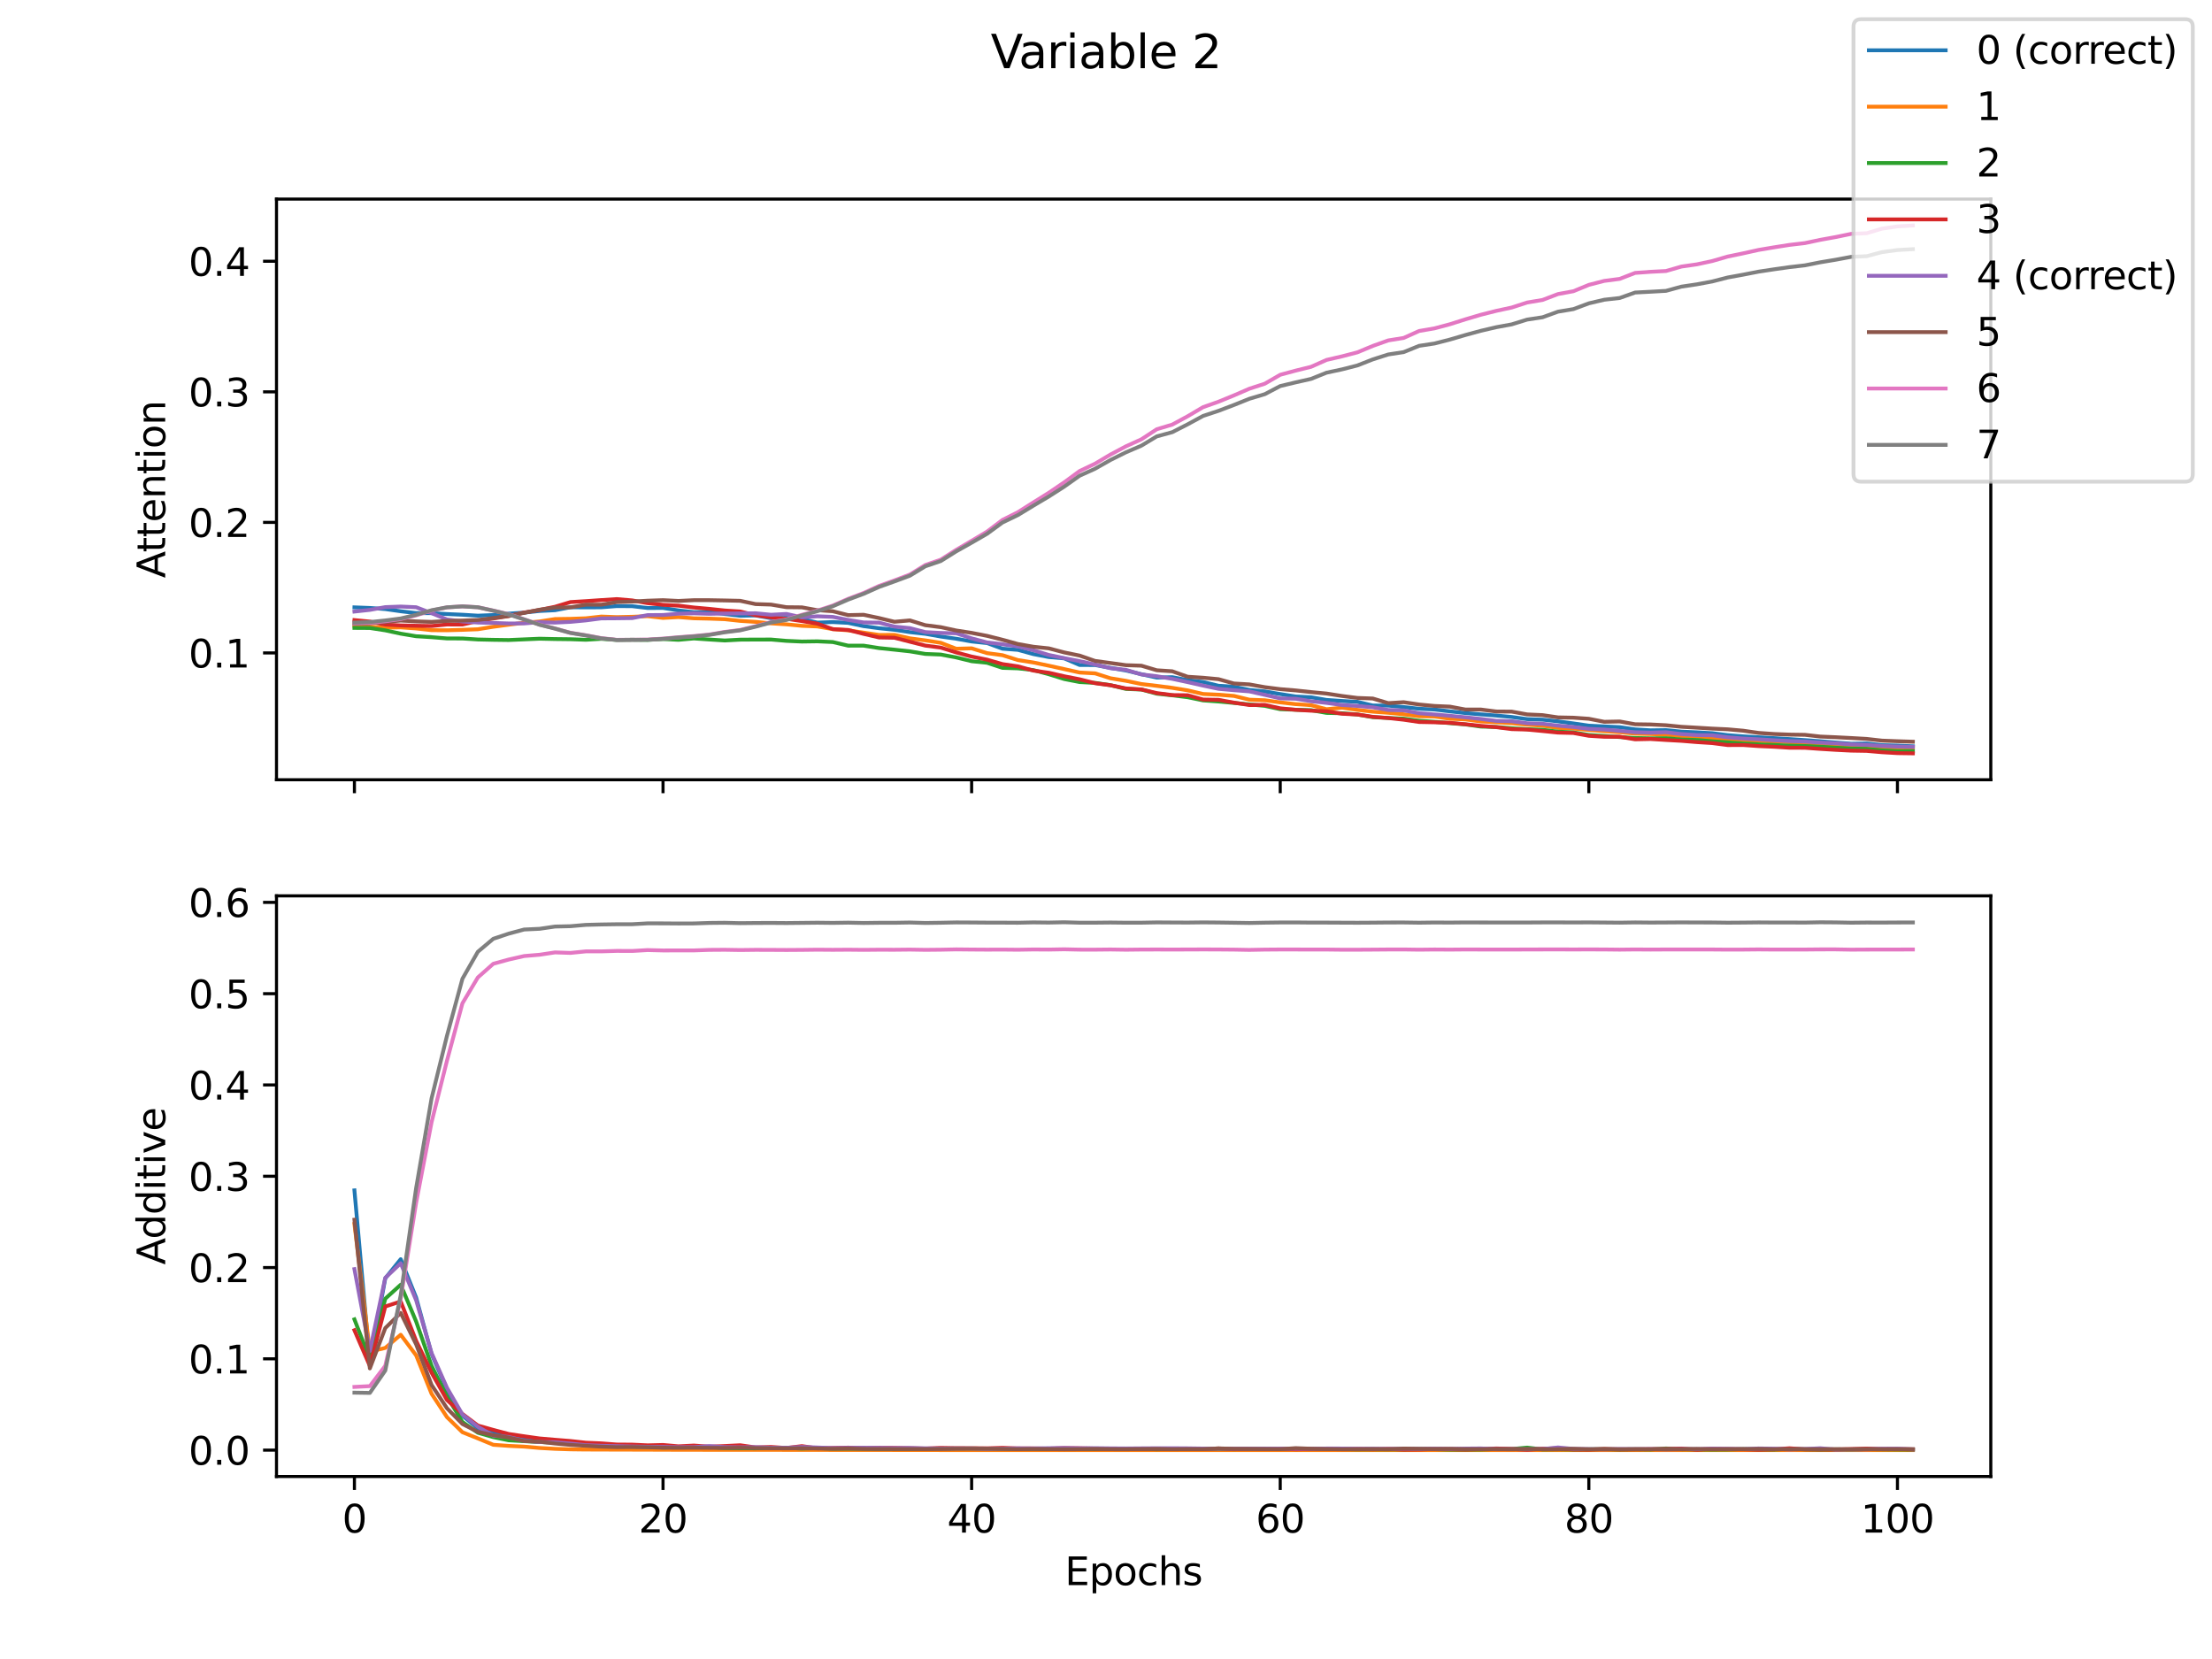 <?xml version="1.0" encoding="utf-8" standalone="no"?>
<!DOCTYPE svg PUBLIC "-//W3C//DTD SVG 1.1//EN"
  "http://www.w3.org/Graphics/SVG/1.1/DTD/svg11.dtd">
<svg xmlns:xlink="http://www.w3.org/1999/xlink" width="576pt" height="432pt" viewBox="0 0 576 432" xmlns="http://www.w3.org/2000/svg" version="1.1">
 <defs>
  <style type="text/css">*{stroke-linejoin: round; stroke-linecap: butt}</style>
 </defs>
 <g id="figure_1">
  <g id="patch_1">
   <path d="M 0 432 
L 576 432 
L 576 0 
L 0 0 
z
" style="fill: #ffffff"/>
  </g>
  <g id="axes_1">
   <g id="patch_2">
    <path d="M 72 203.04 
L 518.4 203.04 
L 518.4 51.84 
L 72 51.84 
z
" style="fill: #ffffff"/>
   </g>
   <g id="matplotlib.axis_1">
    <g id="xtick_1">
     <g id="line2d_1">
      <defs>
       <path id="mef10b22946" d="M 0 0 
L 0 3.5 
" style="stroke: #000000; stroke-width: 0.8"/>
      </defs>
      <g>
       <use xlink:href="#mef10b22946" x="92.291" y="203.04" style="stroke: #000000; stroke-width: 0.8"/>
      </g>
     </g>
    </g>
    <g id="xtick_2">
     <g id="line2d_2">
      <g>
       <use xlink:href="#mef10b22946" x="172.651" y="203.04" style="stroke: #000000; stroke-width: 0.8"/>
      </g>
     </g>
    </g>
    <g id="xtick_3">
     <g id="line2d_3">
      <g>
       <use xlink:href="#mef10b22946" x="253.011" y="203.04" style="stroke: #000000; stroke-width: 0.8"/>
      </g>
     </g>
    </g>
    <g id="xtick_4">
     <g id="line2d_4">
      <g>
       <use xlink:href="#mef10b22946" x="333.371" y="203.04" style="stroke: #000000; stroke-width: 0.8"/>
      </g>
     </g>
    </g>
    <g id="xtick_5">
     <g id="line2d_5">
      <g>
       <use xlink:href="#mef10b22946" x="413.731" y="203.04" style="stroke: #000000; stroke-width: 0.8"/>
      </g>
     </g>
    </g>
    <g id="xtick_6">
     <g id="line2d_6">
      <g>
       <use xlink:href="#mef10b22946" x="494.091" y="203.04" style="stroke: #000000; stroke-width: 0.8"/>
      </g>
     </g>
    </g>
   </g>
   <g id="matplotlib.axis_2">
    <g id="ytick_1">
     <g id="line2d_7">
      <defs>
       <path id="m565c049efe" d="M 0 0 
L -3.5 0 
" style="stroke: #000000; stroke-width: 0.8"/>
      </defs>
      <g>
       <use xlink:href="#m565c049efe" x="72" y="170.022" style="stroke: #000000; stroke-width: 0.8"/>
      </g>
     </g>
     <g id="text_1">
      <!-- 0.1 -->
      <g transform="translate(49.097 173.821)scale(0.1 -0.1)">
       <defs>
        <path id="DejaVuSans-30" d="M 2034 4250 
Q 1547 4250 1301 3770 
Q 1056 3291 1056 2328 
Q 1056 1369 1301 889 
Q 1547 409 2034 409 
Q 2525 409 2770 889 
Q 3016 1369 3016 2328 
Q 3016 3291 2770 3770 
Q 2525 4250 2034 4250 
z
M 2034 4750 
Q 2819 4750 3233 4129 
Q 3647 3509 3647 2328 
Q 3647 1150 3233 529 
Q 2819 -91 2034 -91 
Q 1250 -91 836 529 
Q 422 1150 422 2328 
Q 422 3509 836 4129 
Q 1250 4750 2034 4750 
z
" transform="scale(0.016)"/>
        <path id="DejaVuSans-2e" d="M 684 794 
L 1344 794 
L 1344 0 
L 684 0 
L 684 794 
z
" transform="scale(0.016)"/>
        <path id="DejaVuSans-31" d="M 794 531 
L 1825 531 
L 1825 4091 
L 703 3866 
L 703 4441 
L 1819 4666 
L 2450 4666 
L 2450 531 
L 3481 531 
L 3481 0 
L 794 0 
L 794 531 
z
" transform="scale(0.016)"/>
       </defs>
       <use xlink:href="#DejaVuSans-30"/>
       <use xlink:href="#DejaVuSans-2e" x="63.623"/>
       <use xlink:href="#DejaVuSans-31" x="95.41"/>
      </g>
     </g>
    </g>
    <g id="ytick_2">
     <g id="line2d_8">
      <g>
       <use xlink:href="#m565c049efe" x="72" y="136.026" style="stroke: #000000; stroke-width: 0.8"/>
      </g>
     </g>
     <g id="text_2">
      <!-- 0.2 -->
      <g transform="translate(49.097 139.825)scale(0.1 -0.1)">
       <defs>
        <path id="DejaVuSans-32" d="M 1228 531 
L 3431 531 
L 3431 0 
L 469 0 
L 469 531 
Q 828 903 1448 1529 
Q 2069 2156 2228 2338 
Q 2531 2678 2651 2914 
Q 2772 3150 2772 3378 
Q 2772 3750 2511 3984 
Q 2250 4219 1831 4219 
Q 1534 4219 1204 4116 
Q 875 4013 500 3803 
L 500 4441 
Q 881 4594 1212 4672 
Q 1544 4750 1819 4750 
Q 2544 4750 2975 4387 
Q 3406 4025 3406 3419 
Q 3406 3131 3298 2873 
Q 3191 2616 2906 2266 
Q 2828 2175 2409 1742 
Q 1991 1309 1228 531 
z
" transform="scale(0.016)"/>
       </defs>
       <use xlink:href="#DejaVuSans-30"/>
       <use xlink:href="#DejaVuSans-2e" x="63.623"/>
       <use xlink:href="#DejaVuSans-32" x="95.41"/>
      </g>
     </g>
    </g>
    <g id="ytick_3">
     <g id="line2d_9">
      <g>
       <use xlink:href="#m565c049efe" x="72" y="102.03" style="stroke: #000000; stroke-width: 0.8"/>
      </g>
     </g>
     <g id="text_3">
      <!-- 0.3 -->
      <g transform="translate(49.097 105.829)scale(0.1 -0.1)">
       <defs>
        <path id="DejaVuSans-33" d="M 2597 2516 
Q 3050 2419 3304 2112 
Q 3559 1806 3559 1356 
Q 3559 666 3084 287 
Q 2609 -91 1734 -91 
Q 1441 -91 1130 -33 
Q 819 25 488 141 
L 488 750 
Q 750 597 1062 519 
Q 1375 441 1716 441 
Q 2309 441 2620 675 
Q 2931 909 2931 1356 
Q 2931 1769 2642 2001 
Q 2353 2234 1838 2234 
L 1294 2234 
L 1294 2753 
L 1863 2753 
Q 2328 2753 2575 2939 
Q 2822 3125 2822 3475 
Q 2822 3834 2567 4026 
Q 2313 4219 1838 4219 
Q 1578 4219 1281 4162 
Q 984 4106 628 3988 
L 628 4550 
Q 988 4650 1302 4700 
Q 1616 4750 1894 4750 
Q 2613 4750 3031 4423 
Q 3450 4097 3450 3541 
Q 3450 3153 3228 2886 
Q 3006 2619 2597 2516 
z
" transform="scale(0.016)"/>
       </defs>
       <use xlink:href="#DejaVuSans-30"/>
       <use xlink:href="#DejaVuSans-2e" x="63.623"/>
       <use xlink:href="#DejaVuSans-33" x="95.41"/>
      </g>
     </g>
    </g>
    <g id="ytick_4">
     <g id="line2d_10">
      <g>
       <use xlink:href="#m565c049efe" x="72" y="68.034" style="stroke: #000000; stroke-width: 0.8"/>
      </g>
     </g>
     <g id="text_4">
      <!-- 0.4 -->
      <g transform="translate(49.097 71.833)scale(0.1 -0.1)">
       <defs>
        <path id="DejaVuSans-34" d="M 2419 4116 
L 825 1625 
L 2419 1625 
L 2419 4116 
z
M 2253 4666 
L 3047 4666 
L 3047 1625 
L 3713 1625 
L 3713 1100 
L 3047 1100 
L 3047 0 
L 2419 0 
L 2419 1100 
L 313 1100 
L 313 1709 
L 2253 4666 
z
" transform="scale(0.016)"/>
       </defs>
       <use xlink:href="#DejaVuSans-30"/>
       <use xlink:href="#DejaVuSans-2e" x="63.623"/>
       <use xlink:href="#DejaVuSans-34" x="95.41"/>
      </g>
     </g>
    </g>
    <g id="text_5">
     <!-- Attention -->
     <g transform="translate(43.017 150.516)rotate(-90)scale(0.1 -0.1)">
      <defs>
       <path id="DejaVuSans-41" d="M 2188 4044 
L 1331 1722 
L 3047 1722 
L 2188 4044 
z
M 1831 4666 
L 2547 4666 
L 4325 0 
L 3669 0 
L 3244 1197 
L 1141 1197 
L 716 0 
L 50 0 
L 1831 4666 
z
" transform="scale(0.016)"/>
       <path id="DejaVuSans-74" d="M 1172 4494 
L 1172 3500 
L 2356 3500 
L 2356 3053 
L 1172 3053 
L 1172 1153 
Q 1172 725 1289 603 
Q 1406 481 1766 481 
L 2356 481 
L 2356 0 
L 1766 0 
Q 1100 0 847 248 
Q 594 497 594 1153 
L 594 3053 
L 172 3053 
L 172 3500 
L 594 3500 
L 594 4494 
L 1172 4494 
z
" transform="scale(0.016)"/>
       <path id="DejaVuSans-65" d="M 3597 1894 
L 3597 1613 
L 953 1613 
Q 991 1019 1311 708 
Q 1631 397 2203 397 
Q 2534 397 2845 478 
Q 3156 559 3463 722 
L 3463 178 
Q 3153 47 2828 -22 
Q 2503 -91 2169 -91 
Q 1331 -91 842 396 
Q 353 884 353 1716 
Q 353 2575 817 3079 
Q 1281 3584 2069 3584 
Q 2775 3584 3186 3129 
Q 3597 2675 3597 1894 
z
M 3022 2063 
Q 3016 2534 2758 2815 
Q 2500 3097 2075 3097 
Q 1594 3097 1305 2825 
Q 1016 2553 972 2059 
L 3022 2063 
z
" transform="scale(0.016)"/>
       <path id="DejaVuSans-6e" d="M 3513 2113 
L 3513 0 
L 2938 0 
L 2938 2094 
Q 2938 2591 2744 2837 
Q 2550 3084 2163 3084 
Q 1697 3084 1428 2787 
Q 1159 2491 1159 1978 
L 1159 0 
L 581 0 
L 581 3500 
L 1159 3500 
L 1159 2956 
Q 1366 3272 1645 3428 
Q 1925 3584 2291 3584 
Q 2894 3584 3203 3211 
Q 3513 2838 3513 2113 
z
" transform="scale(0.016)"/>
       <path id="DejaVuSans-69" d="M 603 3500 
L 1178 3500 
L 1178 0 
L 603 0 
L 603 3500 
z
M 603 4863 
L 1178 4863 
L 1178 4134 
L 603 4134 
L 603 4863 
z
" transform="scale(0.016)"/>
       <path id="DejaVuSans-6f" d="M 1959 3097 
Q 1497 3097 1228 2736 
Q 959 2375 959 1747 
Q 959 1119 1226 758 
Q 1494 397 1959 397 
Q 2419 397 2687 759 
Q 2956 1122 2956 1747 
Q 2956 2369 2687 2733 
Q 2419 3097 1959 3097 
z
M 1959 3584 
Q 2709 3584 3137 3096 
Q 3566 2609 3566 1747 
Q 3566 888 3137 398 
Q 2709 -91 1959 -91 
Q 1206 -91 779 398 
Q 353 888 353 1747 
Q 353 2609 779 3096 
Q 1206 3584 1959 3584 
z
" transform="scale(0.016)"/>
      </defs>
      <use xlink:href="#DejaVuSans-41"/>
      <use xlink:href="#DejaVuSans-74" x="66.658"/>
      <use xlink:href="#DejaVuSans-74" x="105.867"/>
      <use xlink:href="#DejaVuSans-65" x="145.076"/>
      <use xlink:href="#DejaVuSans-6e" x="206.6"/>
      <use xlink:href="#DejaVuSans-74" x="269.979"/>
      <use xlink:href="#DejaVuSans-69" x="309.188"/>
      <use xlink:href="#DejaVuSans-6f" x="336.971"/>
      <use xlink:href="#DejaVuSans-6e" x="398.152"/>
     </g>
    </g>
   </g>
   <g id="line2d_11">
    <path d="M 92.291 158.154 
L 96.309 158.308 
L 100.327 158.601 
L 104.345 159.171 
L 108.363 159.648 
L 112.381 159.664 
L 116.399 159.897 
L 120.417 160.071 
L 124.435 160.317 
L 128.453 160.149 
L 132.471 159.784 
L 136.489 159.525 
L 140.507 159.097 
L 144.525 158.9 
L 148.543 158.129 
L 152.561 158.159 
L 156.579 158.138 
L 160.597 157.825 
L 164.615 157.848 
L 168.633 158.32 
L 172.651 158.309 
L 176.669 158.952 
L 180.687 159.411 
L 184.705 159.343 
L 188.723 159.882 
L 192.741 160.34 
L 196.759 160.255 
L 200.777 160.973 
L 204.795 160.88 
L 208.813 161.169 
L 212.831 162.126 
L 216.849 161.984 
L 220.867 162.194 
L 224.885 163.045 
L 228.903 163.586 
L 232.921 163.998 
L 236.939 164.609 
L 240.957 165.042 
L 244.975 165.756 
L 248.993 166.325 
L 253.011 167.036 
L 257.029 167.452 
L 261.047 168.918 
L 265.065 169.22 
L 269.083 170.324 
L 273.101 171.094 
L 277.119 171.438 
L 281.137 173.164 
L 285.155 173.17 
L 289.173 173.925 
L 293.191 174.598 
L 297.209 175.564 
L 301.227 176.441 
L 305.245 176.332 
L 309.263 177.096 
L 313.281 177.592 
L 317.299 178.568 
L 321.317 178.835 
L 325.335 179.653 
L 329.353 180.044 
L 333.371 180.729 
L 337.389 181.365 
L 341.407 181.564 
L 345.425 182.259 
L 349.443 182.533 
L 353.461 182.755 
L 357.479 183.717 
L 361.497 183.737 
L 365.515 184.115 
L 369.533 184.554 
L 373.551 184.758 
L 377.569 185.24 
L 381.587 185.682 
L 385.605 186.016 
L 389.623 186.326 
L 393.641 186.696 
L 397.659 187.263 
L 401.677 187.4 
L 405.695 187.842 
L 409.713 188.375 
L 413.731 188.961 
L 417.749 189.161 
L 421.767 189.348 
L 425.785 189.932 
L 429.803 190.175 
L 433.821 190.118 
L 437.839 190.517 
L 441.857 190.693 
L 445.875 190.924 
L 449.893 191.433 
L 453.911 191.748 
L 457.929 191.979 
L 461.947 192.208 
L 465.965 192.451 
L 469.983 192.721 
L 474.001 193.023 
L 478.019 193.36 
L 482.037 193.667 
L 486.055 193.597 
L 490.073 194.043 
L 494.091 194.154 
L 498.109 194.335 
" clip-path="url(#p0a2a62a118)" style="fill: none; stroke: #1f77b4; stroke-linecap: square"/>
   </g>
   <g id="line2d_12">
    <path d="M 92.291 162.957 
L 96.309 163.204 
L 100.327 163.453 
L 104.345 163.364 
L 108.363 163.65 
L 112.381 164.096 
L 116.399 164.121 
L 120.417 164.011 
L 124.435 163.858 
L 128.453 163.205 
L 132.471 162.67 
L 136.489 162.169 
L 140.507 161.828 
L 144.525 161.2 
L 148.543 161.144 
L 152.561 161 
L 156.579 160.55 
L 160.597 160.695 
L 164.615 160.606 
L 168.633 160.449 
L 172.651 160.899 
L 176.669 160.69 
L 180.687 161.002 
L 184.705 161.09 
L 188.723 161.238 
L 192.741 161.676 
L 196.759 161.935 
L 200.777 162.318 
L 204.795 162.575 
L 208.813 162.964 
L 212.831 163.123 
L 216.849 163.82 
L 220.867 164.141 
L 224.885 164.732 
L 228.903 165.344 
L 232.921 165.327 
L 236.939 166.226 
L 240.957 166.755 
L 244.975 167.385 
L 248.993 168.933 
L 253.011 168.825 
L 257.029 170.073 
L 261.047 170.612 
L 265.065 171.881 
L 269.083 172.51 
L 273.101 173.346 
L 277.119 174.229 
L 281.137 175.124 
L 285.155 175.342 
L 289.173 176.625 
L 293.191 177.283 
L 297.209 178.119 
L 301.227 178.596 
L 305.245 179.115 
L 309.263 179.768 
L 313.281 180.712 
L 317.299 180.902 
L 321.317 181.217 
L 325.335 182.196 
L 329.353 182.344 
L 333.371 182.9 
L 337.389 183.357 
L 341.407 183.633 
L 345.425 184.679 
L 349.443 184.268 
L 353.461 184.845 
L 357.479 185.32 
L 361.497 185.608 
L 365.515 186 
L 369.533 186.504 
L 373.551 186.568 
L 377.569 187.164 
L 381.587 187.335 
L 385.605 187.862 
L 389.623 188.071 
L 393.641 188.314 
L 397.659 188.701 
L 401.677 188.981 
L 405.695 189.545 
L 409.713 189.711 
L 413.731 190.092 
L 417.749 190.395 
L 421.767 190.66 
L 425.785 191.043 
L 429.803 191.143 
L 433.821 191.306 
L 437.839 191.718 
L 441.857 191.792 
L 445.875 192.268 
L 449.893 192.463 
L 453.911 192.747 
L 457.929 192.919 
L 461.947 193.106 
L 465.965 193.261 
L 469.983 193.636 
L 474.001 193.778 
L 478.019 193.973 
L 482.037 194.327 
L 486.055 194.235 
L 490.073 194.559 
L 494.091 194.838 
L 498.109 194.87 
" clip-path="url(#p0a2a62a118)" style="fill: none; stroke: #ff7f0e; stroke-linecap: square"/>
   </g>
   <g id="line2d_13">
    <path d="M 92.291 163.503 
L 96.309 163.528 
L 100.327 164.144 
L 104.345 165.006 
L 108.363 165.675 
L 112.381 165.92 
L 116.399 166.249 
L 120.417 166.26 
L 124.435 166.518 
L 128.453 166.608 
L 132.471 166.661 
L 136.489 166.489 
L 140.507 166.316 
L 144.525 166.405 
L 148.543 166.451 
L 152.561 166.594 
L 156.579 166.351 
L 160.597 166.633 
L 164.615 166.59 
L 168.633 166.627 
L 172.651 166.405 
L 176.669 166.607 
L 180.687 166.251 
L 184.705 166.526 
L 188.723 166.782 
L 192.741 166.564 
L 196.759 166.538 
L 200.777 166.532 
L 204.795 166.881 
L 208.813 167.059 
L 212.831 167 
L 216.849 167.185 
L 220.867 168.13 
L 224.885 168.125 
L 228.903 168.761 
L 232.921 169.173 
L 236.939 169.611 
L 240.957 170.283 
L 244.975 170.441 
L 248.993 171.194 
L 253.011 172.179 
L 257.029 172.585 
L 261.047 173.91 
L 265.065 174.038 
L 269.083 174.485 
L 273.101 175.566 
L 277.119 176.818 
L 281.137 177.605 
L 285.155 177.826 
L 289.173 178.414 
L 293.191 179.398 
L 297.209 179.549 
L 301.227 180.632 
L 305.245 181.065 
L 309.263 181.55 
L 313.281 182.382 
L 317.299 182.669 
L 321.317 183.041 
L 325.335 183.432 
L 329.353 183.8 
L 333.371 184.673 
L 337.389 184.818 
L 341.407 184.925 
L 345.425 185.637 
L 349.443 185.729 
L 353.461 186.049 
L 357.479 186.749 
L 361.497 186.949 
L 365.515 187.141 
L 369.533 187.69 
L 373.551 187.951 
L 377.569 188.304 
L 381.587 188.635 
L 385.605 189.197 
L 389.623 189.302 
L 393.641 189.643 
L 397.659 189.877 
L 401.677 190.04 
L 405.695 190.52 
L 409.713 190.718 
L 413.731 191.394 
L 417.749 191.653 
L 421.767 191.924 
L 425.785 192.18 
L 429.803 192.254 
L 433.821 192.232 
L 437.839 192.578 
L 441.857 192.683 
L 445.875 193.029 
L 449.893 193.306 
L 453.911 193.608 
L 457.929 193.822 
L 461.947 193.986 
L 465.965 194.166 
L 469.983 194.262 
L 474.001 194.445 
L 478.019 194.696 
L 482.037 194.914 
L 486.055 195.006 
L 490.073 195.399 
L 494.091 195.603 
L 498.109 195.585 
" clip-path="url(#p0a2a62a118)" style="fill: none; stroke: #2ca02c; stroke-linecap: square"/>
   </g>
   <g id="line2d_14">
    <path d="M 92.291 161.467 
L 96.309 161.859 
L 100.327 162.63 
L 104.345 162.859 
L 108.363 162.947 
L 112.381 163.015 
L 116.399 162.612 
L 120.417 162.627 
L 124.435 161.692 
L 128.453 161.048 
L 132.471 160.42 
L 136.489 159.509 
L 140.507 158.826 
L 144.525 158.001 
L 148.543 156.782 
L 152.561 156.539 
L 156.579 156.257 
L 160.597 156.001 
L 164.615 156.343 
L 168.633 157.059 
L 172.651 157.498 
L 176.669 157.711 
L 180.687 158.189 
L 184.705 158.546 
L 188.723 158.973 
L 192.741 159.232 
L 196.759 160.205 
L 200.777 160.753 
L 204.795 161.13 
L 208.813 161.726 
L 212.831 162.396 
L 216.849 163.828 
L 220.867 164.039 
L 224.885 165.062 
L 228.903 165.997 
L 232.921 166.071 
L 236.939 167.103 
L 240.957 168.115 
L 244.975 168.634 
L 248.993 169.891 
L 253.011 170.973 
L 257.029 171.775 
L 261.047 172.933 
L 265.065 173.517 
L 269.083 174.617 
L 273.101 175.183 
L 277.119 176.101 
L 281.137 176.884 
L 285.155 177.907 
L 289.173 178.434 
L 293.191 179.264 
L 297.209 179.531 
L 301.227 180.48 
L 305.245 180.999 
L 309.263 181.043 
L 313.281 182.156 
L 317.299 182.236 
L 321.317 182.966 
L 325.335 183.588 
L 329.353 183.561 
L 333.371 184.447 
L 337.389 184.832 
L 341.407 185.063 
L 345.425 185.209 
L 349.443 185.853 
L 353.461 186.057 
L 357.479 186.66 
L 361.497 186.969 
L 365.515 187.412 
L 369.533 188.005 
L 373.551 188.084 
L 377.569 188.227 
L 381.587 188.595 
L 385.605 189.019 
L 389.623 189.346 
L 393.641 189.863 
L 397.659 189.977 
L 401.677 190.357 
L 405.695 190.763 
L 409.713 190.866 
L 413.731 191.605 
L 417.749 191.854 
L 421.767 191.845 
L 425.785 192.518 
L 429.803 192.435 
L 433.821 192.69 
L 437.839 192.912 
L 441.857 193.239 
L 445.875 193.496 
L 449.893 194.014 
L 453.911 194 
L 457.929 194.281 
L 461.947 194.454 
L 465.965 194.704 
L 469.983 194.722 
L 474.001 195.012 
L 478.019 195.261 
L 482.037 195.465 
L 486.055 195.53 
L 490.073 195.877 
L 494.091 196.111 
L 498.109 196.167 
" clip-path="url(#p0a2a62a118)" style="fill: none; stroke: #d62728; stroke-linecap: square"/>
   </g>
   <g id="line2d_15">
    <path d="M 92.291 159.248 
L 96.309 158.813 
L 100.327 158.093 
L 104.345 157.945 
L 108.363 158.122 
L 112.381 159.663 
L 116.399 161.315 
L 120.417 161.818 
L 124.435 162.109 
L 128.453 162.213 
L 132.471 162.348 
L 136.489 162.333 
L 140.507 162.01 
L 144.525 162.121 
L 148.543 161.93 
L 152.561 161.55 
L 156.579 161.026 
L 160.597 161.001 
L 164.615 160.948 
L 168.633 160.173 
L 172.651 160.142 
L 176.669 159.8 
L 180.687 159.703 
L 184.705 159.834 
L 188.723 159.757 
L 192.741 159.74 
L 196.759 159.693 
L 200.777 160.081 
L 204.795 159.871 
L 208.813 160.754 
L 212.831 160.479 
L 216.849 160.632 
L 220.867 161.436 
L 224.885 162.083 
L 228.903 162.136 
L 232.921 163.167 
L 236.939 163.566 
L 240.957 164.603 
L 244.975 164.82 
L 248.993 164.904 
L 253.011 166.228 
L 257.029 167.293 
L 261.047 167.765 
L 265.065 168.331 
L 269.083 169.328 
L 273.101 170.549 
L 277.119 171.382 
L 281.137 172.162 
L 285.155 173.031 
L 289.173 173.997 
L 293.191 174.425 
L 297.209 175.622 
L 301.227 176.09 
L 305.245 176.762 
L 309.263 177.621 
L 313.281 178.527 
L 317.299 179.37 
L 321.317 179.726 
L 325.335 180.037 
L 329.353 180.939 
L 333.371 181.861 
L 337.389 181.949 
L 341.407 182.602 
L 345.425 183.029 
L 349.443 183.584 
L 353.461 183.822 
L 357.479 184.175 
L 361.497 184.878 
L 365.515 184.976 
L 369.533 185.733 
L 373.551 186.042 
L 377.569 186.396 
L 381.587 186.784 
L 385.605 187.223 
L 389.623 187.715 
L 393.641 187.817 
L 397.659 188.332 
L 401.677 188.468 
L 405.695 188.969 
L 409.713 189.301 
L 413.731 189.793 
L 417.749 189.974 
L 421.767 190.317 
L 425.785 190.678 
L 429.803 190.777 
L 433.821 190.67 
L 437.839 191.152 
L 441.857 191.414 
L 445.875 191.476 
L 449.893 191.993 
L 453.911 192.313 
L 457.929 192.516 
L 461.947 192.763 
L 465.965 192.978 
L 469.983 193.093 
L 474.001 193.369 
L 478.019 193.557 
L 482.037 193.85 
L 486.055 193.954 
L 490.073 194.253 
L 494.091 194.403 
L 498.109 194.486 
" clip-path="url(#p0a2a62a118)" style="fill: none; stroke: #9467bd; stroke-linecap: square"/>
   </g>
   <g id="line2d_16">
    <path d="M 92.291 162.415 
L 96.309 162.31 
L 100.327 161.935 
L 104.345 161.592 
L 108.363 161.805 
L 112.381 161.935 
L 116.399 161.691 
L 120.417 161.595 
L 124.435 161.438 
L 128.453 160.941 
L 132.471 160.376 
L 136.489 159.584 
L 140.507 158.765 
L 144.525 158.203 
L 148.543 158.157 
L 152.561 157.448 
L 156.579 157.466 
L 160.597 156.776 
L 164.615 156.649 
L 168.633 156.416 
L 172.651 156.279 
L 176.669 156.479 
L 180.687 156.284 
L 184.705 156.285 
L 188.723 156.358 
L 192.741 156.448 
L 196.759 157.303 
L 200.777 157.431 
L 204.795 158.113 
L 208.813 158.155 
L 212.831 158.89 
L 216.849 159.165 
L 220.867 160.175 
L 224.885 160.085 
L 228.903 160.937 
L 232.921 161.907 
L 236.939 161.552 
L 240.957 162.801 
L 244.975 163.311 
L 248.993 164.177 
L 253.011 164.8 
L 257.029 165.576 
L 261.047 166.591 
L 265.065 167.7 
L 269.083 168.407 
L 273.101 168.831 
L 277.119 169.889 
L 281.137 170.713 
L 285.155 172.106 
L 289.173 172.649 
L 293.191 173.211 
L 297.209 173.344 
L 301.227 174.536 
L 305.245 174.797 
L 309.263 176.221 
L 313.281 176.48 
L 317.299 176.855 
L 321.317 177.982 
L 325.335 178.217 
L 329.353 178.938 
L 333.371 179.454 
L 337.389 179.785 
L 341.407 180.219 
L 345.425 180.599 
L 349.443 181.23 
L 353.461 181.743 
L 357.479 181.894 
L 361.497 183.094 
L 365.515 182.851 
L 369.533 183.451 
L 373.551 183.831 
L 377.569 184.005 
L 381.587 184.759 
L 385.605 184.758 
L 389.623 185.272 
L 393.641 185.301 
L 397.659 186.031 
L 401.677 186.214 
L 405.695 186.808 
L 409.713 186.888 
L 413.731 187.168 
L 417.749 187.954 
L 421.767 187.869 
L 425.785 188.595 
L 429.803 188.652 
L 433.821 188.852 
L 437.839 189.256 
L 441.857 189.486 
L 445.875 189.727 
L 449.893 189.912 
L 453.911 190.27 
L 457.929 190.847 
L 461.947 191.131 
L 465.965 191.289 
L 469.983 191.348 
L 474.001 191.799 
L 478.019 191.973 
L 482.037 192.179 
L 486.055 192.405 
L 490.073 192.858 
L 494.091 193.013 
L 498.109 193.142 
" clip-path="url(#p0a2a62a118)" style="fill: none; stroke: #8c564b; stroke-linecap: square"/>
   </g>
   <g id="line2d_17">
    <path d="M 92.291 162.314 
L 96.309 162.176 
L 100.327 161.756 
L 104.345 161.2 
L 108.363 160.229 
L 112.381 158.983 
L 116.399 158.152 
L 120.417 157.896 
L 124.435 158.114 
L 128.453 158.994 
L 132.471 159.929 
L 136.489 161.258 
L 140.507 162.643 
L 144.525 163.648 
L 148.543 164.769 
L 152.561 165.42 
L 156.579 166.168 
L 160.597 166.599 
L 164.615 166.577 
L 168.633 166.535 
L 172.651 166.287 
L 176.669 165.932 
L 180.687 165.626 
L 184.705 165.235 
L 188.723 164.55 
L 192.741 164.04 
L 196.759 163.065 
L 200.777 161.988 
L 204.795 161.297 
L 208.813 160.097 
L 212.831 159.004 
L 216.849 157.693 
L 220.867 155.932 
L 224.885 154.413 
L 228.903 152.578 
L 232.921 151.134 
L 236.939 149.607 
L 240.957 147.121 
L 244.975 145.738 
L 248.993 143.178 
L 253.011 140.822 
L 257.029 138.431 
L 261.047 135.389 
L 265.065 133.371 
L 269.083 130.832 
L 273.101 128.323 
L 277.119 125.601 
L 281.137 122.653 
L 285.155 120.74 
L 289.173 118.357 
L 293.191 116.221 
L 297.209 114.399 
L 301.227 111.771 
L 305.245 110.569 
L 309.263 108.392 
L 313.281 106.024 
L 317.299 104.603 
L 321.317 102.96 
L 325.335 101.219 
L 329.353 99.913 
L 333.371 97.59 
L 337.389 96.508 
L 341.407 95.514 
L 345.425 93.723 
L 349.443 92.797 
L 353.461 91.749 
L 357.479 90.08 
L 361.497 88.645 
L 365.515 87.998 
L 369.533 86.19 
L 373.551 85.502 
L 377.569 84.427 
L 381.587 83.154 
L 385.605 81.963 
L 389.623 80.949 
L 393.641 80.081 
L 397.659 78.778 
L 401.677 78.106 
L 405.695 76.573 
L 409.713 75.833 
L 413.731 74.178 
L 417.749 73.143 
L 421.767 72.621 
L 425.785 71.064 
L 429.803 70.778 
L 433.821 70.573 
L 437.839 69.412 
L 441.857 68.837 
L 445.875 67.972 
L 449.893 66.805 
L 453.911 65.972 
L 457.929 65.08 
L 461.947 64.404 
L 465.965 63.773 
L 469.983 63.302 
L 474.001 62.453 
L 478.019 61.727 
L 482.037 60.898 
L 486.055 60.74 
L 490.073 59.538 
L 494.091 58.955 
L 498.109 58.713 
" clip-path="url(#p0a2a62a118)" style="fill: none; stroke: #e377c2; stroke-linecap: square"/>
   </g>
   <g id="line2d_18">
    <path d="M 92.291 162.123 
L 96.309 161.983 
L 100.327 161.57 
L 104.345 161.045 
L 108.363 160.104 
L 112.381 158.905 
L 116.399 158.144 
L 120.417 157.903 
L 124.435 158.134 
L 128.453 159.023 
L 132.471 159.992 
L 136.489 161.315 
L 140.507 162.696 
L 144.525 163.704 
L 148.543 164.819 
L 152.561 165.472 
L 156.579 166.226 
L 160.597 166.652 
L 164.615 166.621 
L 168.633 166.602 
L 172.651 166.362 
L 176.669 166.01 
L 180.687 165.716 
L 184.705 165.321 
L 188.723 164.641 
L 192.741 164.139 
L 196.759 163.188 
L 200.777 162.104 
L 204.795 161.434 
L 208.813 160.257 
L 212.831 159.162 
L 216.849 157.875 
L 220.867 156.133 
L 224.885 154.636 
L 228.903 152.841 
L 232.921 151.405 
L 236.939 149.906 
L 240.957 147.461 
L 244.975 146.097 
L 248.993 143.579 
L 253.011 141.318 
L 257.029 138.997 
L 261.047 136.063 
L 265.065 134.123 
L 269.083 131.679 
L 273.101 129.291 
L 277.119 126.723 
L 281.137 123.876 
L 285.155 122.059 
L 289.173 119.78 
L 293.191 117.781 
L 297.209 116.053 
L 301.227 113.634 
L 305.245 112.542 
L 309.263 110.491 
L 313.281 108.309 
L 317.299 106.979 
L 321.317 105.454 
L 325.335 103.84 
L 329.353 102.642 
L 333.371 100.528 
L 337.389 99.568 
L 341.407 98.66 
L 345.425 97.046 
L 349.443 96.187 
L 353.461 95.161 
L 357.479 93.586 
L 361.497 92.3 
L 365.515 91.689 
L 369.533 90.054 
L 373.551 89.445 
L 377.569 88.417 
L 381.587 87.236 
L 385.605 86.143 
L 389.623 85.201 
L 393.641 84.467 
L 397.659 83.222 
L 401.677 82.615 
L 405.695 81.16 
L 409.713 80.489 
L 413.731 78.989 
L 417.749 78.048 
L 421.767 77.598 
L 425.785 76.172 
L 429.803 75.967 
L 433.821 75.739 
L 437.839 74.637 
L 441.857 74.037 
L 445.875 73.289 
L 449.893 72.255 
L 453.911 71.524 
L 457.929 70.736 
L 461.947 70.129 
L 465.965 69.559 
L 469.983 69.097 
L 474.001 68.302 
L 478.019 67.634 
L 482.037 66.881 
L 486.055 66.714 
L 490.073 65.652 
L 494.091 65.105 
L 498.109 64.882 
" clip-path="url(#p0a2a62a118)" style="fill: none; stroke: #7f7f7f; stroke-linecap: square"/>
   </g>
   <g id="patch_3">
    <path d="M 72 203.04 
L 72 51.84 
" style="fill: none; stroke: #000000; stroke-width: 0.8; stroke-linejoin: miter; stroke-linecap: square"/>
   </g>
   <g id="patch_4">
    <path d="M 518.4 203.04 
L 518.4 51.84 
" style="fill: none; stroke: #000000; stroke-width: 0.8; stroke-linejoin: miter; stroke-linecap: square"/>
   </g>
   <g id="patch_5">
    <path d="M 72 203.04 
L 518.4 203.04 
" style="fill: none; stroke: #000000; stroke-width: 0.8; stroke-linejoin: miter; stroke-linecap: square"/>
   </g>
   <g id="patch_6">
    <path d="M 72 51.84 
L 518.4 51.84 
" style="fill: none; stroke: #000000; stroke-width: 0.8; stroke-linejoin: miter; stroke-linecap: square"/>
   </g>
  </g>
  <g id="axes_2">
   <g id="patch_7">
    <path d="M 72 384.48 
L 518.4 384.48 
L 518.4 233.28 
L 72 233.28 
z
" style="fill: #ffffff"/>
   </g>
   <g id="matplotlib.axis_3">
    <g id="xtick_7">
     <g id="line2d_19">
      <g>
       <use xlink:href="#mef10b22946" x="92.291" y="384.48" style="stroke: #000000; stroke-width: 0.8"/>
      </g>
     </g>
     <g id="text_6">
      <!-- 0 -->
      <g transform="translate(89.11 399.078)scale(0.1 -0.1)">
       <use xlink:href="#DejaVuSans-30"/>
      </g>
     </g>
    </g>
    <g id="xtick_8">
     <g id="line2d_20">
      <g>
       <use xlink:href="#mef10b22946" x="172.651" y="384.48" style="stroke: #000000; stroke-width: 0.8"/>
      </g>
     </g>
     <g id="text_7">
      <!-- 20 -->
      <g transform="translate(166.288 399.078)scale(0.1 -0.1)">
       <use xlink:href="#DejaVuSans-32"/>
       <use xlink:href="#DejaVuSans-30" x="63.623"/>
      </g>
     </g>
    </g>
    <g id="xtick_9">
     <g id="line2d_21">
      <g>
       <use xlink:href="#mef10b22946" x="253.011" y="384.48" style="stroke: #000000; stroke-width: 0.8"/>
      </g>
     </g>
     <g id="text_8">
      <!-- 40 -->
      <g transform="translate(246.648 399.078)scale(0.1 -0.1)">
       <use xlink:href="#DejaVuSans-34"/>
       <use xlink:href="#DejaVuSans-30" x="63.623"/>
      </g>
     </g>
    </g>
    <g id="xtick_10">
     <g id="line2d_22">
      <g>
       <use xlink:href="#mef10b22946" x="333.371" y="384.48" style="stroke: #000000; stroke-width: 0.8"/>
      </g>
     </g>
     <g id="text_9">
      <!-- 60 -->
      <g transform="translate(327.009 399.078)scale(0.1 -0.1)">
       <defs>
        <path id="DejaVuSans-36" d="M 2113 2584 
Q 1688 2584 1439 2293 
Q 1191 2003 1191 1497 
Q 1191 994 1439 701 
Q 1688 409 2113 409 
Q 2538 409 2786 701 
Q 3034 994 3034 1497 
Q 3034 2003 2786 2293 
Q 2538 2584 2113 2584 
z
M 3366 4563 
L 3366 3988 
Q 3128 4100 2886 4159 
Q 2644 4219 2406 4219 
Q 1781 4219 1451 3797 
Q 1122 3375 1075 2522 
Q 1259 2794 1537 2939 
Q 1816 3084 2150 3084 
Q 2853 3084 3261 2657 
Q 3669 2231 3669 1497 
Q 3669 778 3244 343 
Q 2819 -91 2113 -91 
Q 1303 -91 875 529 
Q 447 1150 447 2328 
Q 447 3434 972 4092 
Q 1497 4750 2381 4750 
Q 2619 4750 2861 4703 
Q 3103 4656 3366 4563 
z
" transform="scale(0.016)"/>
       </defs>
       <use xlink:href="#DejaVuSans-36"/>
       <use xlink:href="#DejaVuSans-30" x="63.623"/>
      </g>
     </g>
    </g>
    <g id="xtick_11">
     <g id="line2d_23">
      <g>
       <use xlink:href="#mef10b22946" x="413.731" y="384.48" style="stroke: #000000; stroke-width: 0.8"/>
      </g>
     </g>
     <g id="text_10">
      <!-- 80 -->
      <g transform="translate(407.369 399.078)scale(0.1 -0.1)">
       <defs>
        <path id="DejaVuSans-38" d="M 2034 2216 
Q 1584 2216 1326 1975 
Q 1069 1734 1069 1313 
Q 1069 891 1326 650 
Q 1584 409 2034 409 
Q 2484 409 2743 651 
Q 3003 894 3003 1313 
Q 3003 1734 2745 1975 
Q 2488 2216 2034 2216 
z
M 1403 2484 
Q 997 2584 770 2862 
Q 544 3141 544 3541 
Q 544 4100 942 4425 
Q 1341 4750 2034 4750 
Q 2731 4750 3128 4425 
Q 3525 4100 3525 3541 
Q 3525 3141 3298 2862 
Q 3072 2584 2669 2484 
Q 3125 2378 3379 2068 
Q 3634 1759 3634 1313 
Q 3634 634 3220 271 
Q 2806 -91 2034 -91 
Q 1263 -91 848 271 
Q 434 634 434 1313 
Q 434 1759 690 2068 
Q 947 2378 1403 2484 
z
M 1172 3481 
Q 1172 3119 1398 2916 
Q 1625 2713 2034 2713 
Q 2441 2713 2670 2916 
Q 2900 3119 2900 3481 
Q 2900 3844 2670 4047 
Q 2441 4250 2034 4250 
Q 1625 4250 1398 4047 
Q 1172 3844 1172 3481 
z
" transform="scale(0.016)"/>
       </defs>
       <use xlink:href="#DejaVuSans-38"/>
       <use xlink:href="#DejaVuSans-30" x="63.623"/>
      </g>
     </g>
    </g>
    <g id="xtick_12">
     <g id="line2d_24">
      <g>
       <use xlink:href="#mef10b22946" x="494.091" y="384.48" style="stroke: #000000; stroke-width: 0.8"/>
      </g>
     </g>
     <g id="text_11">
      <!-- 100 -->
      <g transform="translate(484.547 399.078)scale(0.1 -0.1)">
       <use xlink:href="#DejaVuSans-31"/>
       <use xlink:href="#DejaVuSans-30" x="63.623"/>
       <use xlink:href="#DejaVuSans-30" x="127.246"/>
      </g>
     </g>
    </g>
    <g id="text_12">
     <!-- Epochs -->
     <g transform="translate(277.284 412.757)scale(0.1 -0.1)">
      <defs>
       <path id="DejaVuSans-45" d="M 628 4666 
L 3578 4666 
L 3578 4134 
L 1259 4134 
L 1259 2753 
L 3481 2753 
L 3481 2222 
L 1259 2222 
L 1259 531 
L 3634 531 
L 3634 0 
L 628 0 
L 628 4666 
z
" transform="scale(0.016)"/>
       <path id="DejaVuSans-70" d="M 1159 525 
L 1159 -1331 
L 581 -1331 
L 581 3500 
L 1159 3500 
L 1159 2969 
Q 1341 3281 1617 3432 
Q 1894 3584 2278 3584 
Q 2916 3584 3314 3078 
Q 3713 2572 3713 1747 
Q 3713 922 3314 415 
Q 2916 -91 2278 -91 
Q 1894 -91 1617 61 
Q 1341 213 1159 525 
z
M 3116 1747 
Q 3116 2381 2855 2742 
Q 2594 3103 2138 3103 
Q 1681 3103 1420 2742 
Q 1159 2381 1159 1747 
Q 1159 1113 1420 752 
Q 1681 391 2138 391 
Q 2594 391 2855 752 
Q 3116 1113 3116 1747 
z
" transform="scale(0.016)"/>
       <path id="DejaVuSans-63" d="M 3122 3366 
L 3122 2828 
Q 2878 2963 2633 3030 
Q 2388 3097 2138 3097 
Q 1578 3097 1268 2742 
Q 959 2388 959 1747 
Q 959 1106 1268 751 
Q 1578 397 2138 397 
Q 2388 397 2633 464 
Q 2878 531 3122 666 
L 3122 134 
Q 2881 22 2623 -34 
Q 2366 -91 2075 -91 
Q 1284 -91 818 406 
Q 353 903 353 1747 
Q 353 2603 823 3093 
Q 1294 3584 2113 3584 
Q 2378 3584 2631 3529 
Q 2884 3475 3122 3366 
z
" transform="scale(0.016)"/>
       <path id="DejaVuSans-68" d="M 3513 2113 
L 3513 0 
L 2938 0 
L 2938 2094 
Q 2938 2591 2744 2837 
Q 2550 3084 2163 3084 
Q 1697 3084 1428 2787 
Q 1159 2491 1159 1978 
L 1159 0 
L 581 0 
L 581 4863 
L 1159 4863 
L 1159 2956 
Q 1366 3272 1645 3428 
Q 1925 3584 2291 3584 
Q 2894 3584 3203 3211 
Q 3513 2838 3513 2113 
z
" transform="scale(0.016)"/>
       <path id="DejaVuSans-73" d="M 2834 3397 
L 2834 2853 
Q 2591 2978 2328 3040 
Q 2066 3103 1784 3103 
Q 1356 3103 1142 2972 
Q 928 2841 928 2578 
Q 928 2378 1081 2264 
Q 1234 2150 1697 2047 
L 1894 2003 
Q 2506 1872 2764 1633 
Q 3022 1394 3022 966 
Q 3022 478 2636 193 
Q 2250 -91 1575 -91 
Q 1294 -91 989 -36 
Q 684 19 347 128 
L 347 722 
Q 666 556 975 473 
Q 1284 391 1588 391 
Q 1994 391 2212 530 
Q 2431 669 2431 922 
Q 2431 1156 2273 1281 
Q 2116 1406 1581 1522 
L 1381 1569 
Q 847 1681 609 1914 
Q 372 2147 372 2553 
Q 372 3047 722 3315 
Q 1072 3584 1716 3584 
Q 2034 3584 2315 3537 
Q 2597 3491 2834 3397 
z
" transform="scale(0.016)"/>
      </defs>
      <use xlink:href="#DejaVuSans-45"/>
      <use xlink:href="#DejaVuSans-70" x="63.184"/>
      <use xlink:href="#DejaVuSans-6f" x="126.66"/>
      <use xlink:href="#DejaVuSans-63" x="187.842"/>
      <use xlink:href="#DejaVuSans-68" x="242.822"/>
      <use xlink:href="#DejaVuSans-73" x="306.201"/>
     </g>
    </g>
   </g>
   <g id="matplotlib.axis_4">
    <g id="ytick_5">
     <g id="line2d_25">
      <g>
       <use xlink:href="#m565c049efe" x="72" y="377.607" style="stroke: #000000; stroke-width: 0.8"/>
      </g>
     </g>
     <g id="text_13">
      <!-- 0.0 -->
      <g transform="translate(49.097 381.406)scale(0.1 -0.1)">
       <use xlink:href="#DejaVuSans-30"/>
       <use xlink:href="#DejaVuSans-2e" x="63.623"/>
       <use xlink:href="#DejaVuSans-30" x="95.41"/>
      </g>
     </g>
    </g>
    <g id="ytick_6">
     <g id="line2d_26">
      <g>
       <use xlink:href="#m565c049efe" x="72" y="353.836" style="stroke: #000000; stroke-width: 0.8"/>
      </g>
     </g>
     <g id="text_14">
      <!-- 0.1 -->
      <g transform="translate(49.097 357.635)scale(0.1 -0.1)">
       <use xlink:href="#DejaVuSans-30"/>
       <use xlink:href="#DejaVuSans-2e" x="63.623"/>
       <use xlink:href="#DejaVuSans-31" x="95.41"/>
      </g>
     </g>
    </g>
    <g id="ytick_7">
     <g id="line2d_27">
      <g>
       <use xlink:href="#m565c049efe" x="72" y="330.064" style="stroke: #000000; stroke-width: 0.8"/>
      </g>
     </g>
     <g id="text_15">
      <!-- 0.2 -->
      <g transform="translate(49.097 333.863)scale(0.1 -0.1)">
       <use xlink:href="#DejaVuSans-30"/>
       <use xlink:href="#DejaVuSans-2e" x="63.623"/>
       <use xlink:href="#DejaVuSans-32" x="95.41"/>
      </g>
     </g>
    </g>
    <g id="ytick_8">
     <g id="line2d_28">
      <g>
       <use xlink:href="#m565c049efe" x="72" y="306.292" style="stroke: #000000; stroke-width: 0.8"/>
      </g>
     </g>
     <g id="text_16">
      <!-- 0.3 -->
      <g transform="translate(49.097 310.091)scale(0.1 -0.1)">
       <use xlink:href="#DejaVuSans-30"/>
       <use xlink:href="#DejaVuSans-2e" x="63.623"/>
       <use xlink:href="#DejaVuSans-33" x="95.41"/>
      </g>
     </g>
    </g>
    <g id="ytick_9">
     <g id="line2d_29">
      <g>
       <use xlink:href="#m565c049efe" x="72" y="282.52" style="stroke: #000000; stroke-width: 0.8"/>
      </g>
     </g>
     <g id="text_17">
      <!-- 0.4 -->
      <g transform="translate(49.097 286.319)scale(0.1 -0.1)">
       <use xlink:href="#DejaVuSans-30"/>
       <use xlink:href="#DejaVuSans-2e" x="63.623"/>
       <use xlink:href="#DejaVuSans-34" x="95.41"/>
      </g>
     </g>
    </g>
    <g id="ytick_10">
     <g id="line2d_30">
      <g>
       <use xlink:href="#m565c049efe" x="72" y="258.748" style="stroke: #000000; stroke-width: 0.8"/>
      </g>
     </g>
     <g id="text_18">
      <!-- 0.5 -->
      <g transform="translate(49.097 262.548)scale(0.1 -0.1)">
       <defs>
        <path id="DejaVuSans-35" d="M 691 4666 
L 3169 4666 
L 3169 4134 
L 1269 4134 
L 1269 2991 
Q 1406 3038 1543 3061 
Q 1681 3084 1819 3084 
Q 2600 3084 3056 2656 
Q 3513 2228 3513 1497 
Q 3513 744 3044 326 
Q 2575 -91 1722 -91 
Q 1428 -91 1123 -41 
Q 819 9 494 109 
L 494 744 
Q 775 591 1075 516 
Q 1375 441 1709 441 
Q 2250 441 2565 725 
Q 2881 1009 2881 1497 
Q 2881 1984 2565 2268 
Q 2250 2553 1709 2553 
Q 1456 2553 1204 2497 
Q 953 2441 691 2322 
L 691 4666 
z
" transform="scale(0.016)"/>
       </defs>
       <use xlink:href="#DejaVuSans-30"/>
       <use xlink:href="#DejaVuSans-2e" x="63.623"/>
       <use xlink:href="#DejaVuSans-35" x="95.41"/>
      </g>
     </g>
    </g>
    <g id="ytick_11">
     <g id="line2d_31">
      <g>
       <use xlink:href="#m565c049efe" x="72" y="234.977" style="stroke: #000000; stroke-width: 0.8"/>
      </g>
     </g>
     <g id="text_19">
      <!-- 0.6 -->
      <g transform="translate(49.097 238.776)scale(0.1 -0.1)">
       <use xlink:href="#DejaVuSans-30"/>
       <use xlink:href="#DejaVuSans-2e" x="63.623"/>
       <use xlink:href="#DejaVuSans-36" x="95.41"/>
      </g>
     </g>
    </g>
    <g id="text_20">
     <!-- Additive -->
     <g transform="translate(43.017 329.335)rotate(-90)scale(0.1 -0.1)">
      <defs>
       <path id="DejaVuSans-64" d="M 2906 2969 
L 2906 4863 
L 3481 4863 
L 3481 0 
L 2906 0 
L 2906 525 
Q 2725 213 2448 61 
Q 2172 -91 1784 -91 
Q 1150 -91 751 415 
Q 353 922 353 1747 
Q 353 2572 751 3078 
Q 1150 3584 1784 3584 
Q 2172 3584 2448 3432 
Q 2725 3281 2906 2969 
z
M 947 1747 
Q 947 1113 1208 752 
Q 1469 391 1925 391 
Q 2381 391 2643 752 
Q 2906 1113 2906 1747 
Q 2906 2381 2643 2742 
Q 2381 3103 1925 3103 
Q 1469 3103 1208 2742 
Q 947 2381 947 1747 
z
" transform="scale(0.016)"/>
       <path id="DejaVuSans-76" d="M 191 3500 
L 800 3500 
L 1894 563 
L 2988 3500 
L 3597 3500 
L 2284 0 
L 1503 0 
L 191 3500 
z
" transform="scale(0.016)"/>
      </defs>
      <use xlink:href="#DejaVuSans-41"/>
      <use xlink:href="#DejaVuSans-64" x="66.658"/>
      <use xlink:href="#DejaVuSans-64" x="130.135"/>
      <use xlink:href="#DejaVuSans-69" x="193.611"/>
      <use xlink:href="#DejaVuSans-74" x="221.395"/>
      <use xlink:href="#DejaVuSans-69" x="260.604"/>
      <use xlink:href="#DejaVuSans-76" x="288.387"/>
      <use xlink:href="#DejaVuSans-65" x="347.566"/>
     </g>
    </g>
   </g>
   <g id="line2d_32">
    <path d="M 92.291 309.975 
L 96.309 354.789 
L 100.327 332.859 
L 104.345 327.89 
L 108.363 337.89 
L 112.381 352.567 
L 116.399 361.845 
L 120.417 368.634 
L 124.435 371.923 
L 128.453 373 
L 132.471 373.898 
L 136.489 374.568 
L 140.507 375.129 
L 144.525 375.463 
L 148.543 375.921 
L 152.561 376.213 
L 156.579 376.601 
L 160.597 376.91 
L 164.615 377.147 
L 168.633 377.224 
L 172.651 377.343 
L 176.669 377.344 
L 180.687 377.354 
L 184.705 377.344 
L 188.723 377.336 
L 192.741 377.315 
L 196.759 377.311 
L 200.777 377.306 
L 204.795 377.314 
L 208.813 377.324 
L 212.831 377.343 
L 216.849 377.362 
L 220.867 377.37 
L 224.885 377.387 
L 228.903 377.399 
L 232.921 377.41 
L 236.939 377.422 
L 240.957 377.427 
L 244.975 377.43 
L 248.993 377.432 
L 253.011 377.434 
L 257.029 377.437 
L 261.047 377.438 
L 265.065 377.439 
L 269.083 377.44 
L 273.101 377.441 
L 277.119 377.443 
L 281.137 377.445 
L 285.155 377.446 
L 289.173 377.447 
L 293.191 377.448 
L 297.209 377.45 
L 301.227 377.451 
L 305.245 377.452 
L 309.263 377.453 
L 313.281 377.454 
L 317.299 377.455 
L 321.317 377.456 
L 325.335 377.458 
L 329.353 377.46 
L 333.371 377.46 
L 337.389 377.461 
L 341.407 377.462 
L 345.425 377.464 
L 349.443 377.466 
L 353.461 377.468 
L 357.479 377.47 
L 361.497 377.471 
L 365.515 377.473 
L 369.533 377.475 
L 373.551 377.477 
L 377.569 377.48 
L 381.587 377.482 
L 385.605 377.484 
L 389.623 377.485 
L 393.641 377.486 
L 397.659 377.488 
L 401.677 377.489 
L 405.695 377.491 
L 409.713 377.493 
L 413.731 377.495 
L 417.749 377.496 
L 421.767 377.497 
L 425.785 377.498 
L 429.803 377.5 
L 433.821 377.502 
L 437.839 377.505 
L 441.857 377.507 
L 445.875 377.509 
L 449.893 377.512 
L 453.911 377.514 
L 457.929 377.515 
L 461.947 377.516 
L 465.965 377.517 
L 469.983 377.518 
L 474.001 377.519 
L 478.019 377.52 
L 482.037 377.521 
L 486.055 377.522 
L 490.073 377.523 
L 494.091 377.525 
L 498.109 377.525 
" clip-path="url(#pfd343b2d6e)" style="fill: none; stroke: #1f77b4; stroke-linecap: square"/>
   </g>
   <g id="line2d_33">
    <path d="M 92.291 318.713 
L 96.309 351.97 
L 100.327 350.992 
L 104.345 347.566 
L 108.363 352.937 
L 112.381 362.932 
L 116.399 369.024 
L 120.417 372.948 
L 124.435 374.556 
L 128.453 376.218 
L 132.471 376.503 
L 136.489 376.696 
L 140.507 377.049 
L 144.525 377.272 
L 148.543 377.403 
L 152.561 377.455 
L 156.579 377.457 
L 160.597 377.484 
L 164.615 377.486 
L 168.633 377.498 
L 172.651 377.509 
L 176.669 377.525 
L 180.687 377.53 
L 184.705 377.534 
L 188.723 377.537 
L 192.741 377.537 
L 196.759 377.538 
L 200.777 377.544 
L 204.795 377.549 
L 208.813 377.556 
L 212.831 377.559 
L 216.849 377.564 
L 220.867 377.567 
L 224.885 377.571 
L 228.903 377.575 
L 232.921 377.579 
L 236.939 377.586 
L 240.957 377.59 
L 244.975 377.594 
L 248.993 377.599 
L 253.011 377.605 
L 257.029 377.606 
L 261.047 377.605 
L 265.065 377.606 
L 269.083 377.606 
L 273.101 377.606 
L 277.119 377.607 
L 281.137 377.607 
L 285.155 377.607 
L 289.173 377.607 
L 293.191 377.607 
L 297.209 377.607 
L 301.227 377.607 
L 305.245 377.607 
L 309.263 377.607 
L 313.281 377.607 
L 317.299 377.607 
L 321.317 377.607 
L 325.335 377.607 
L 329.353 377.607 
L 333.371 377.607 
L 337.389 377.607 
L 341.407 377.607 
L 345.425 377.607 
L 349.443 377.607 
L 353.461 377.607 
L 357.479 377.607 
L 361.497 377.607 
L 365.515 377.607 
L 369.533 377.607 
L 373.551 377.607 
L 377.569 377.607 
L 381.587 377.607 
L 385.605 377.607 
L 389.623 377.607 
L 393.641 377.607 
L 397.659 377.607 
L 401.677 377.607 
L 405.695 377.607 
L 409.713 377.607 
L 413.731 377.607 
L 417.749 377.607 
L 421.767 377.607 
L 425.785 377.607 
L 429.803 377.607 
L 433.821 377.607 
L 437.839 377.607 
L 441.857 377.607 
L 445.875 377.607 
L 449.893 377.607 
L 453.911 377.607 
L 457.929 377.607 
L 461.947 377.607 
L 465.965 377.607 
L 469.983 377.607 
L 474.001 377.607 
L 478.019 377.607 
L 482.037 377.607 
L 486.055 377.607 
L 490.073 377.607 
L 494.091 377.607 
L 498.109 377.607 
" clip-path="url(#pfd343b2d6e)" style="fill: none; stroke: #ff7f0e; stroke-linecap: square"/>
   </g>
   <g id="line2d_34">
    <path d="M 92.291 343.562 
L 96.309 353.913 
L 100.327 338.168 
L 104.345 334.544 
L 108.363 344.115 
L 112.381 355.662 
L 116.399 363.627 
L 120.417 370.283 
L 124.435 373.079 
L 128.453 374.223 
L 132.471 375.054 
L 136.489 375.286 
L 140.507 375.496 
L 144.525 375.659 
L 148.543 375.862 
L 152.561 376.146 
L 156.579 376.386 
L 160.597 376.508 
L 164.615 376.694 
L 168.633 376.709 
L 172.651 376.945 
L 176.669 376.824 
L 180.687 376.784 
L 184.705 376.83 
L 188.723 377.063 
L 192.741 377.108 
L 196.759 377.138 
L 200.777 377.065 
L 204.795 377.021 
L 208.813 377.202 
L 212.831 377.095 
L 216.849 377.228 
L 220.867 377.23 
L 224.885 377.229 
L 228.903 377.281 
L 232.921 377.287 
L 236.939 377.278 
L 240.957 377.212 
L 244.975 377.19 
L 248.993 377.177 
L 253.011 377.171 
L 257.029 377.204 
L 261.047 377.244 
L 265.065 377.286 
L 269.083 377.306 
L 273.101 377.331 
L 277.119 377.293 
L 281.137 377.27 
L 285.155 377.363 
L 289.173 377.229 
L 293.191 377.33 
L 297.209 377.27 
L 301.227 377.383 
L 305.245 377.287 
L 309.263 377.331 
L 313.281 377.317 
L 317.299 377.267 
L 321.317 377.374 
L 325.335 377.306 
L 329.353 377.355 
L 333.371 377.343 
L 337.389 377.325 
L 341.407 377.35 
L 345.425 377.359 
L 349.443 377.342 
L 353.461 377.407 
L 357.479 377.392 
L 361.497 377.405 
L 365.515 377.405 
L 369.533 377.34 
L 373.551 377.356 
L 377.569 377.461 
L 381.587 377.46 
L 385.605 377.44 
L 389.623 377.324 
L 393.641 377.328 
L 397.659 376.955 
L 401.677 377.422 
L 405.695 377.383 
L 409.713 377.446 
L 413.731 377.406 
L 417.749 377.339 
L 421.767 377.446 
L 425.785 377.38 
L 429.803 377.43 
L 433.821 377.18 
L 437.839 377.377 
L 441.857 377.42 
L 445.875 377.463 
L 449.893 377.44 
L 453.911 377.329 
L 457.929 377.421 
L 461.947 377.45 
L 465.965 377.269 
L 469.983 377.392 
L 474.001 377.463 
L 478.019 377.424 
L 482.037 377.436 
L 486.055 377.355 
L 490.073 377.394 
L 494.091 377.437 
L 498.109 377.468 
" clip-path="url(#pfd343b2d6e)" style="fill: none; stroke: #2ca02c; stroke-linecap: square"/>
   </g>
   <g id="line2d_35">
    <path d="M 92.291 346.395 
L 96.309 355.697 
L 100.327 340.203 
L 104.345 338.904 
L 108.363 349.155 
L 112.381 357.456 
L 116.399 364.574 
L 120.417 368.187 
L 124.435 371.209 
L 128.453 372.343 
L 132.471 373.404 
L 136.489 374.002 
L 140.507 374.568 
L 144.525 374.913 
L 148.543 375.233 
L 152.561 375.675 
L 156.579 375.848 
L 160.597 376.151 
L 164.615 376.178 
L 168.633 376.362 
L 172.651 376.264 
L 176.669 376.616 
L 180.687 376.418 
L 184.705 376.704 
L 188.723 376.541 
L 192.741 376.34 
L 196.759 376.907 
L 200.777 376.782 
L 204.795 377.053 
L 208.813 376.564 
L 212.831 377.144 
L 216.849 377.05 
L 220.867 376.96 
L 224.885 377.074 
L 228.903 377.009 
L 232.921 377.03 
L 236.939 377.11 
L 240.957 377.198 
L 244.975 377.028 
L 248.993 377.1 
L 253.011 377.108 
L 257.029 377.136 
L 261.047 377.013 
L 265.065 377.158 
L 269.083 377.163 
L 273.101 377.217 
L 277.119 377.072 
L 281.137 377.121 
L 285.155 377.21 
L 289.173 377.284 
L 293.191 377.211 
L 297.209 377.268 
L 301.227 377.228 
L 305.245 377.321 
L 309.263 377.234 
L 313.281 377.313 
L 317.299 377.171 
L 321.317 377.347 
L 325.335 377.25 
L 329.353 377.31 
L 333.371 377.238 
L 337.389 377.388 
L 341.407 377.327 
L 345.425 377.248 
L 349.443 377.347 
L 353.461 377.267 
L 357.479 377.39 
L 361.497 377.271 
L 365.515 377.474 
L 369.533 377.452 
L 373.551 377.282 
L 377.569 377.356 
L 381.587 377.461 
L 385.605 377.332 
L 389.623 377.179 
L 393.641 377.29 
L 397.659 377.523 
L 401.677 377.241 
L 405.695 377.143 
L 409.713 377.439 
L 413.731 377.481 
L 417.749 377.302 
L 421.767 377.427 
L 425.785 377.394 
L 429.803 377.355 
L 433.821 377.324 
L 437.839 377.195 
L 441.857 377.512 
L 445.875 377.233 
L 449.893 377.347 
L 453.911 377.389 
L 457.929 377.503 
L 461.947 377.388 
L 465.965 377.129 
L 469.983 377.4 
L 474.001 377.434 
L 478.019 377.448 
L 482.037 377.331 
L 486.055 377.213 
L 490.073 377.332 
L 494.091 377.335 
L 498.109 377.416 
" clip-path="url(#pfd343b2d6e)" style="fill: none; stroke: #d62728; stroke-linecap: square"/>
   </g>
   <g id="line2d_36">
    <path d="M 92.291 330.477 
L 96.309 351.8 
L 100.327 332.742 
L 104.345 328.944 
L 108.363 338.587 
L 112.381 352.341 
L 116.399 361.388 
L 120.417 368.329 
L 124.435 371.523 
L 128.453 373.834 
L 132.471 374.19 
L 136.489 375.151 
L 140.507 375.505 
L 144.525 375.575 
L 148.543 375.907 
L 152.561 376.315 
L 156.579 376.474 
L 160.597 376.571 
L 164.615 376.664 
L 168.633 376.749 
L 172.651 376.774 
L 176.669 376.845 
L 180.687 376.828 
L 184.705 376.548 
L 188.723 376.818 
L 192.741 376.873 
L 196.759 376.833 
L 200.777 376.977 
L 204.795 377 
L 208.813 376.779 
L 212.831 376.926 
L 216.849 377.076 
L 220.867 377.022 
L 224.885 376.994 
L 228.903 377.03 
L 232.921 377.082 
L 236.939 377.05 
L 240.957 377.148 
L 244.975 377.194 
L 248.993 377.173 
L 253.011 377.174 
L 257.029 377.287 
L 261.047 377.229 
L 265.065 377.147 
L 269.083 377.17 
L 273.101 377.111 
L 277.119 377.06 
L 281.137 377.126 
L 285.155 377.109 
L 289.173 377.154 
L 293.191 377.182 
L 297.209 377.15 
L 301.227 377.125 
L 305.245 377.123 
L 309.263 377.15 
L 313.281 377.205 
L 317.299 377.227 
L 321.317 377.214 
L 325.335 377.222 
L 329.353 377.208 
L 333.371 377.232 
L 337.389 377.241 
L 341.407 377.256 
L 345.425 377.194 
L 349.443 377.197 
L 353.461 377.271 
L 357.479 377.245 
L 361.497 377.321 
L 365.515 377.228 
L 369.533 377.289 
L 373.551 377.237 
L 377.569 377.301 
L 381.587 377.209 
L 385.605 377.173 
L 389.623 377.37 
L 393.641 377.366 
L 397.659 377.393 
L 401.677 377.342 
L 405.695 376.915 
L 409.713 377.29 
L 413.731 377.352 
L 417.749 377.412 
L 421.767 377.324 
L 425.785 377.36 
L 429.803 377.348 
L 433.821 377.415 
L 437.839 377.359 
L 441.857 377.364 
L 445.875 377.24 
L 449.893 377.273 
L 453.911 377.366 
L 457.929 377.18 
L 461.947 377.232 
L 465.965 377.442 
L 469.983 377.319 
L 474.001 377.127 
L 478.019 377.461 
L 482.037 377.428 
L 486.055 377.423 
L 490.073 377.267 
L 494.091 377.239 
L 498.109 377.412 
" clip-path="url(#pfd343b2d6e)" style="fill: none; stroke: #9467bd; stroke-linecap: square"/>
   </g>
   <g id="line2d_37">
    <path d="M 92.291 317.616 
L 96.309 356.329 
L 100.327 345.827 
L 104.345 341.877 
L 108.363 350.068 
L 112.381 360.642 
L 116.399 366.717 
L 120.417 370.806 
L 124.435 372.854 
L 128.453 373.719 
L 132.471 374.325 
L 136.489 375.247 
L 140.507 375.417 
L 144.525 375.883 
L 148.543 376.246 
L 152.561 376.48 
L 156.579 376.701 
L 160.597 376.828 
L 164.615 376.794 
L 168.633 376.862 
L 172.651 376.976 
L 176.669 377.007 
L 180.687 376.982 
L 184.705 377.012 
L 188.723 377.037 
L 192.741 376.987 
L 196.759 377.06 
L 200.777 377.12 
L 204.795 377.14 
L 208.813 377.109 
L 212.831 377.178 
L 216.849 377.257 
L 220.867 377.193 
L 224.885 377.285 
L 228.903 377.31 
L 232.921 377.322 
L 236.939 377.327 
L 240.957 377.33 
L 244.975 377.307 
L 248.993 377.254 
L 253.011 377.232 
L 257.029 377.234 
L 261.047 377.295 
L 265.065 377.363 
L 269.083 377.307 
L 273.101 377.337 
L 277.119 377.38 
L 281.137 377.358 
L 285.155 377.293 
L 289.173 377.361 
L 293.191 377.373 
L 297.209 377.33 
L 301.227 377.298 
L 305.245 377.377 
L 309.263 377.344 
L 313.281 377.352 
L 317.299 377.161 
L 321.317 377.263 
L 325.335 377.291 
L 329.353 377.317 
L 333.371 377.362 
L 337.389 377.092 
L 341.407 377.242 
L 345.425 377.327 
L 349.443 377.383 
L 353.461 377.371 
L 357.479 377.33 
L 361.497 377.377 
L 365.515 377.199 
L 369.533 377.261 
L 373.551 377.318 
L 377.569 377.272 
L 381.587 377.357 
L 385.605 377.355 
L 389.623 377.346 
L 393.641 377.373 
L 397.659 377.321 
L 401.677 377.377 
L 405.695 377.365 
L 409.713 377.26 
L 413.731 377.378 
L 417.749 377.367 
L 421.767 377.375 
L 425.785 377.373 
L 429.803 377.376 
L 433.821 377.376 
L 437.839 377.374 
L 441.857 377.286 
L 445.875 377.379 
L 449.893 377.345 
L 453.911 377.36 
L 457.929 377.285 
L 461.947 377.377 
L 465.965 377.359 
L 469.983 377.369 
L 474.001 377.381 
L 478.019 377.338 
L 482.037 377.376 
L 486.055 377.359 
L 490.073 377.371 
L 494.091 377.355 
L 498.109 377.365 
" clip-path="url(#pfd343b2d6e)" style="fill: none; stroke: #8c564b; stroke-linecap: square"/>
   </g>
   <g id="line2d_38">
    <path d="M 92.291 361.151 
L 96.309 360.945 
L 100.327 355.648 
L 104.345 338.122 
L 108.363 313.171 
L 112.381 292.211 
L 116.399 276.175 
L 120.417 261.26 
L 124.435 254.521 
L 128.453 250.964 
L 132.471 249.864 
L 136.489 248.951 
L 140.507 248.613 
L 144.525 248.004 
L 148.543 248.136 
L 152.561 247.736 
L 156.579 247.737 
L 160.597 247.614 
L 164.615 247.632 
L 168.633 247.398 
L 172.651 247.498 
L 176.669 247.489 
L 180.687 247.487 
L 184.705 247.347 
L 188.723 247.319 
L 192.741 247.387 
L 196.759 247.338 
L 200.777 247.351 
L 204.795 247.375 
L 208.813 247.349 
L 212.831 247.298 
L 216.849 247.33 
L 220.867 247.302 
L 224.885 247.342 
L 228.903 247.305 
L 232.921 247.314 
L 236.939 247.272 
L 240.957 247.338 
L 244.975 247.3 
L 248.993 247.217 
L 253.011 247.259 
L 257.029 247.284 
L 261.047 247.269 
L 265.065 247.307 
L 269.083 247.24 
L 273.101 247.265 
L 277.119 247.193 
L 281.137 247.281 
L 285.155 247.286 
L 289.173 247.244 
L 293.191 247.304 
L 297.209 247.258 
L 301.227 247.246 
L 305.245 247.257 
L 309.263 247.246 
L 313.281 247.229 
L 317.299 247.243 
L 321.317 247.276 
L 325.335 247.351 
L 329.353 247.274 
L 333.371 247.244 
L 337.389 247.246 
L 341.407 247.263 
L 345.425 247.257 
L 349.443 247.303 
L 353.461 247.303 
L 357.479 247.279 
L 361.497 247.246 
L 365.515 247.237 
L 369.533 247.295 
L 373.551 247.249 
L 377.569 247.274 
L 381.587 247.239 
L 385.605 247.252 
L 389.623 247.256 
L 393.641 247.262 
L 397.659 247.241 
L 401.677 247.234 
L 405.695 247.228 
L 409.713 247.239 
L 413.731 247.228 
L 417.749 247.24 
L 421.767 247.283 
L 425.785 247.236 
L 429.803 247.265 
L 433.821 247.243 
L 437.839 247.24 
L 441.857 247.244 
L 445.875 247.246 
L 449.893 247.279 
L 453.911 247.267 
L 457.929 247.228 
L 461.947 247.261 
L 465.965 247.252 
L 469.983 247.257 
L 474.001 247.218 
L 478.019 247.217 
L 482.037 247.288 
L 486.055 247.265 
L 490.073 247.26 
L 494.091 247.253 
L 498.109 247.243 
" clip-path="url(#pfd343b2d6e)" style="fill: none; stroke: #e377c2; stroke-linecap: square"/>
   </g>
   <g id="line2d_39">
    <path d="M 92.291 362.644 
L 96.309 362.707 
L 100.327 356.896 
L 104.345 337.262 
L 108.363 309.348 
L 112.381 286.005 
L 116.399 269.68 
L 120.417 254.866 
L 124.435 247.837 
L 128.453 244.457 
L 132.471 243.119 
L 136.489 242.043 
L 140.507 241.858 
L 144.525 241.27 
L 148.543 241.18 
L 152.561 240.834 
L 156.579 240.73 
L 160.597 240.67 
L 164.615 240.663 
L 168.633 240.44 
L 172.651 240.446 
L 176.669 240.477 
L 180.687 240.461 
L 184.705 240.33 
L 188.723 240.289 
L 192.741 240.385 
L 196.759 240.345 
L 200.777 240.328 
L 204.795 240.358 
L 208.813 240.316 
L 212.831 240.271 
L 216.849 240.318 
L 220.867 240.258 
L 224.885 240.34 
L 228.903 240.29 
L 232.921 240.288 
L 236.939 240.222 
L 240.957 240.337 
L 244.975 240.28 
L 248.993 240.197 
L 253.011 240.218 
L 257.029 240.25 
L 261.047 240.256 
L 265.065 240.278 
L 269.083 240.192 
L 273.101 240.238 
L 277.119 240.153 
L 281.137 240.269 
L 285.155 240.268 
L 289.173 240.226 
L 293.191 240.274 
L 297.209 240.268 
L 301.227 240.192 
L 305.245 240.218 
L 309.263 240.237 
L 313.281 240.188 
L 317.299 240.223 
L 321.317 240.28 
L 325.335 240.341 
L 329.353 240.261 
L 333.371 240.21 
L 337.389 240.202 
L 341.407 240.242 
L 345.425 240.243 
L 349.443 240.263 
L 353.461 240.28 
L 357.479 240.257 
L 361.497 240.217 
L 365.515 240.211 
L 369.533 240.269 
L 373.551 240.217 
L 377.569 240.241 
L 381.587 240.201 
L 385.605 240.215 
L 389.623 240.217 
L 393.641 240.224 
L 397.659 240.223 
L 401.677 240.197 
L 405.695 240.193 
L 409.713 240.211 
L 413.731 240.191 
L 417.749 240.226 
L 421.767 240.261 
L 425.785 240.198 
L 429.803 240.237 
L 433.821 240.217 
L 437.839 240.189 
L 441.857 240.212 
L 445.875 240.216 
L 449.893 240.268 
L 453.911 240.241 
L 457.929 240.197 
L 461.947 240.224 
L 465.965 240.222 
L 469.983 240.241 
L 474.001 240.161 
L 478.019 240.191 
L 482.037 240.269 
L 486.055 240.228 
L 490.073 240.239 
L 494.091 240.215 
L 498.109 240.208 
" clip-path="url(#pfd343b2d6e)" style="fill: none; stroke: #7f7f7f; stroke-linecap: square"/>
   </g>
   <g id="patch_8">
    <path d="M 72 384.48 
L 72 233.28 
" style="fill: none; stroke: #000000; stroke-width: 0.8; stroke-linejoin: miter; stroke-linecap: square"/>
   </g>
   <g id="patch_9">
    <path d="M 518.4 384.48 
L 518.4 233.28 
" style="fill: none; stroke: #000000; stroke-width: 0.8; stroke-linejoin: miter; stroke-linecap: square"/>
   </g>
   <g id="patch_10">
    <path d="M 72 384.48 
L 518.4 384.48 
" style="fill: none; stroke: #000000; stroke-width: 0.8; stroke-linejoin: miter; stroke-linecap: square"/>
   </g>
   <g id="patch_11">
    <path d="M 72 233.28 
L 518.4 233.28 
" style="fill: none; stroke: #000000; stroke-width: 0.8; stroke-linejoin: miter; stroke-linecap: square"/>
   </g>
  </g>
  <g id="text_21">
   <!-- Variable 2 -->
   <g transform="translate(257.981 17.758)scale(0.12 -0.12)">
    <defs>
     <path id="DejaVuSans-56" d="M 1831 0 
L 50 4666 
L 709 4666 
L 2188 738 
L 3669 4666 
L 4325 4666 
L 2547 0 
L 1831 0 
z
" transform="scale(0.016)"/>
     <path id="DejaVuSans-61" d="M 2194 1759 
Q 1497 1759 1228 1600 
Q 959 1441 959 1056 
Q 959 750 1161 570 
Q 1363 391 1709 391 
Q 2188 391 2477 730 
Q 2766 1069 2766 1631 
L 2766 1759 
L 2194 1759 
z
M 3341 1997 
L 3341 0 
L 2766 0 
L 2766 531 
Q 2569 213 2275 61 
Q 1981 -91 1556 -91 
Q 1019 -91 701 211 
Q 384 513 384 1019 
Q 384 1609 779 1909 
Q 1175 2209 1959 2209 
L 2766 2209 
L 2766 2266 
Q 2766 2663 2505 2880 
Q 2244 3097 1772 3097 
Q 1472 3097 1187 3025 
Q 903 2953 641 2809 
L 641 3341 
Q 956 3463 1253 3523 
Q 1550 3584 1831 3584 
Q 2591 3584 2966 3190 
Q 3341 2797 3341 1997 
z
" transform="scale(0.016)"/>
     <path id="DejaVuSans-72" d="M 2631 2963 
Q 2534 3019 2420 3045 
Q 2306 3072 2169 3072 
Q 1681 3072 1420 2755 
Q 1159 2438 1159 1844 
L 1159 0 
L 581 0 
L 581 3500 
L 1159 3500 
L 1159 2956 
Q 1341 3275 1631 3429 
Q 1922 3584 2338 3584 
Q 2397 3584 2469 3576 
Q 2541 3569 2628 3553 
L 2631 2963 
z
" transform="scale(0.016)"/>
     <path id="DejaVuSans-62" d="M 3116 1747 
Q 3116 2381 2855 2742 
Q 2594 3103 2138 3103 
Q 1681 3103 1420 2742 
Q 1159 2381 1159 1747 
Q 1159 1113 1420 752 
Q 1681 391 2138 391 
Q 2594 391 2855 752 
Q 3116 1113 3116 1747 
z
M 1159 2969 
Q 1341 3281 1617 3432 
Q 1894 3584 2278 3584 
Q 2916 3584 3314 3078 
Q 3713 2572 3713 1747 
Q 3713 922 3314 415 
Q 2916 -91 2278 -91 
Q 1894 -91 1617 61 
Q 1341 213 1159 525 
L 1159 0 
L 581 0 
L 581 4863 
L 1159 4863 
L 1159 2969 
z
" transform="scale(0.016)"/>
     <path id="DejaVuSans-6c" d="M 603 4863 
L 1178 4863 
L 1178 0 
L 603 0 
L 603 4863 
z
" transform="scale(0.016)"/>
     <path id="DejaVuSans-20" transform="scale(0.016)"/>
    </defs>
    <use xlink:href="#DejaVuSans-56"/>
    <use xlink:href="#DejaVuSans-61" x="60.658"/>
    <use xlink:href="#DejaVuSans-72" x="121.938"/>
    <use xlink:href="#DejaVuSans-69" x="163.051"/>
    <use xlink:href="#DejaVuSans-61" x="190.834"/>
    <use xlink:href="#DejaVuSans-62" x="252.113"/>
    <use xlink:href="#DejaVuSans-6c" x="315.59"/>
    <use xlink:href="#DejaVuSans-65" x="343.373"/>
    <use xlink:href="#DejaVuSans-20" x="404.896"/>
    <use xlink:href="#DejaVuSans-32" x="436.684"/>
   </g>
  </g>
  <g id="legend_1">
   <g id="patch_12">
    <path d="M 484.645 125.425 
L 569 125.425 
Q 571 125.425 571 123.425 
L 571 7 
Q 571 5 569 5 
L 484.645 5 
Q 482.645 5 482.645 7 
L 482.645 123.425 
Q 482.645 125.425 484.645 125.425 
z
" style="fill: #ffffff; opacity: 0.8; stroke: #cccccc; stroke-linejoin: miter"/>
   </g>
   <g id="line2d_40">
    <path d="M 486.645 13.098 
L 496.645 13.098 
L 506.645 13.098 
" style="fill: none; stroke: #1f77b4; stroke-linecap: square"/>
   </g>
   <g id="text_22">
    <!-- 0 (correct) -->
    <g transform="translate(514.645 16.598)scale(0.1 -0.1)">
     <defs>
      <path id="DejaVuSans-28" d="M 1984 4856 
Q 1566 4138 1362 3434 
Q 1159 2731 1159 2009 
Q 1159 1288 1364 580 
Q 1569 -128 1984 -844 
L 1484 -844 
Q 1016 -109 783 600 
Q 550 1309 550 2009 
Q 550 2706 781 3412 
Q 1013 4119 1484 4856 
L 1984 4856 
z
" transform="scale(0.016)"/>
      <path id="DejaVuSans-29" d="M 513 4856 
L 1013 4856 
Q 1481 4119 1714 3412 
Q 1947 2706 1947 2009 
Q 1947 1309 1714 600 
Q 1481 -109 1013 -844 
L 513 -844 
Q 928 -128 1133 580 
Q 1338 1288 1338 2009 
Q 1338 2731 1133 3434 
Q 928 4138 513 4856 
z
" transform="scale(0.016)"/>
     </defs>
     <use xlink:href="#DejaVuSans-30"/>
     <use xlink:href="#DejaVuSans-20" x="63.623"/>
     <use xlink:href="#DejaVuSans-28" x="95.41"/>
     <use xlink:href="#DejaVuSans-63" x="134.424"/>
     <use xlink:href="#DejaVuSans-6f" x="189.404"/>
     <use xlink:href="#DejaVuSans-72" x="250.586"/>
     <use xlink:href="#DejaVuSans-72" x="289.949"/>
     <use xlink:href="#DejaVuSans-65" x="328.812"/>
     <use xlink:href="#DejaVuSans-63" x="390.336"/>
     <use xlink:href="#DejaVuSans-74" x="445.316"/>
     <use xlink:href="#DejaVuSans-29" x="484.525"/>
    </g>
   </g>
   <g id="line2d_41">
    <path d="M 486.645 27.777 
L 496.645 27.777 
L 506.645 27.777 
" style="fill: none; stroke: #ff7f0e; stroke-linecap: square"/>
   </g>
   <g id="text_23">
    <!-- 1 -->
    <g transform="translate(514.645 31.277)scale(0.1 -0.1)">
     <use xlink:href="#DejaVuSans-31"/>
    </g>
   </g>
   <g id="line2d_42">
    <path d="M 486.645 42.455 
L 496.645 42.455 
L 506.645 42.455 
" style="fill: none; stroke: #2ca02c; stroke-linecap: square"/>
   </g>
   <g id="text_24">
    <!-- 2 -->
    <g transform="translate(514.645 45.955)scale(0.1 -0.1)">
     <use xlink:href="#DejaVuSans-32"/>
    </g>
   </g>
   <g id="line2d_43">
    <path d="M 486.645 57.133 
L 496.645 57.133 
L 506.645 57.133 
" style="fill: none; stroke: #d62728; stroke-linecap: square"/>
   </g>
   <g id="text_25">
    <!-- 3 -->
    <g transform="translate(514.645 60.633)scale(0.1 -0.1)">
     <use xlink:href="#DejaVuSans-33"/>
    </g>
   </g>
   <g id="line2d_44">
    <path d="M 486.645 71.811 
L 496.645 71.811 
L 506.645 71.811 
" style="fill: none; stroke: #9467bd; stroke-linecap: square"/>
   </g>
   <g id="text_26">
    <!-- 4 (correct) -->
    <g transform="translate(514.645 75.311)scale(0.1 -0.1)">
     <use xlink:href="#DejaVuSans-34"/>
     <use xlink:href="#DejaVuSans-20" x="63.623"/>
     <use xlink:href="#DejaVuSans-28" x="95.41"/>
     <use xlink:href="#DejaVuSans-63" x="134.424"/>
     <use xlink:href="#DejaVuSans-6f" x="189.404"/>
     <use xlink:href="#DejaVuSans-72" x="250.586"/>
     <use xlink:href="#DejaVuSans-72" x="289.949"/>
     <use xlink:href="#DejaVuSans-65" x="328.812"/>
     <use xlink:href="#DejaVuSans-63" x="390.336"/>
     <use xlink:href="#DejaVuSans-74" x="445.316"/>
     <use xlink:href="#DejaVuSans-29" x="484.525"/>
    </g>
   </g>
   <g id="line2d_45">
    <path d="M 486.645 86.489 
L 496.645 86.489 
L 506.645 86.489 
" style="fill: none; stroke: #8c564b; stroke-linecap: square"/>
   </g>
   <g id="text_27">
    <!-- 5 -->
    <g transform="translate(514.645 89.989)scale(0.1 -0.1)">
     <use xlink:href="#DejaVuSans-35"/>
    </g>
   </g>
   <g id="line2d_46">
    <path d="M 486.645 101.167 
L 496.645 101.167 
L 506.645 101.167 
" style="fill: none; stroke: #e377c2; stroke-linecap: square"/>
   </g>
   <g id="text_28">
    <!-- 6 -->
    <g transform="translate(514.645 104.667)scale(0.1 -0.1)">
     <use xlink:href="#DejaVuSans-36"/>
    </g>
   </g>
   <g id="line2d_47">
    <path d="M 486.645 115.845 
L 496.645 115.845 
L 506.645 115.845 
" style="fill: none; stroke: #7f7f7f; stroke-linecap: square"/>
   </g>
   <g id="text_29">
    <!-- 7 -->
    <g transform="translate(514.645 119.345)scale(0.1 -0.1)">
     <defs>
      <path id="DejaVuSans-37" d="M 525 4666 
L 3525 4666 
L 3525 4397 
L 1831 0 
L 1172 0 
L 2766 4134 
L 525 4134 
L 525 4666 
z
" transform="scale(0.016)"/>
     </defs>
     <use xlink:href="#DejaVuSans-37"/>
    </g>
   </g>
  </g>
 </g>
 <defs>
  <clipPath id="p0a2a62a118">
   <rect x="72" y="51.84" width="446.4" height="151.2"/>
  </clipPath>
  <clipPath id="pfd343b2d6e">
   <rect x="72" y="233.28" width="446.4" height="151.2"/>
  </clipPath>
 </defs>
</svg>

